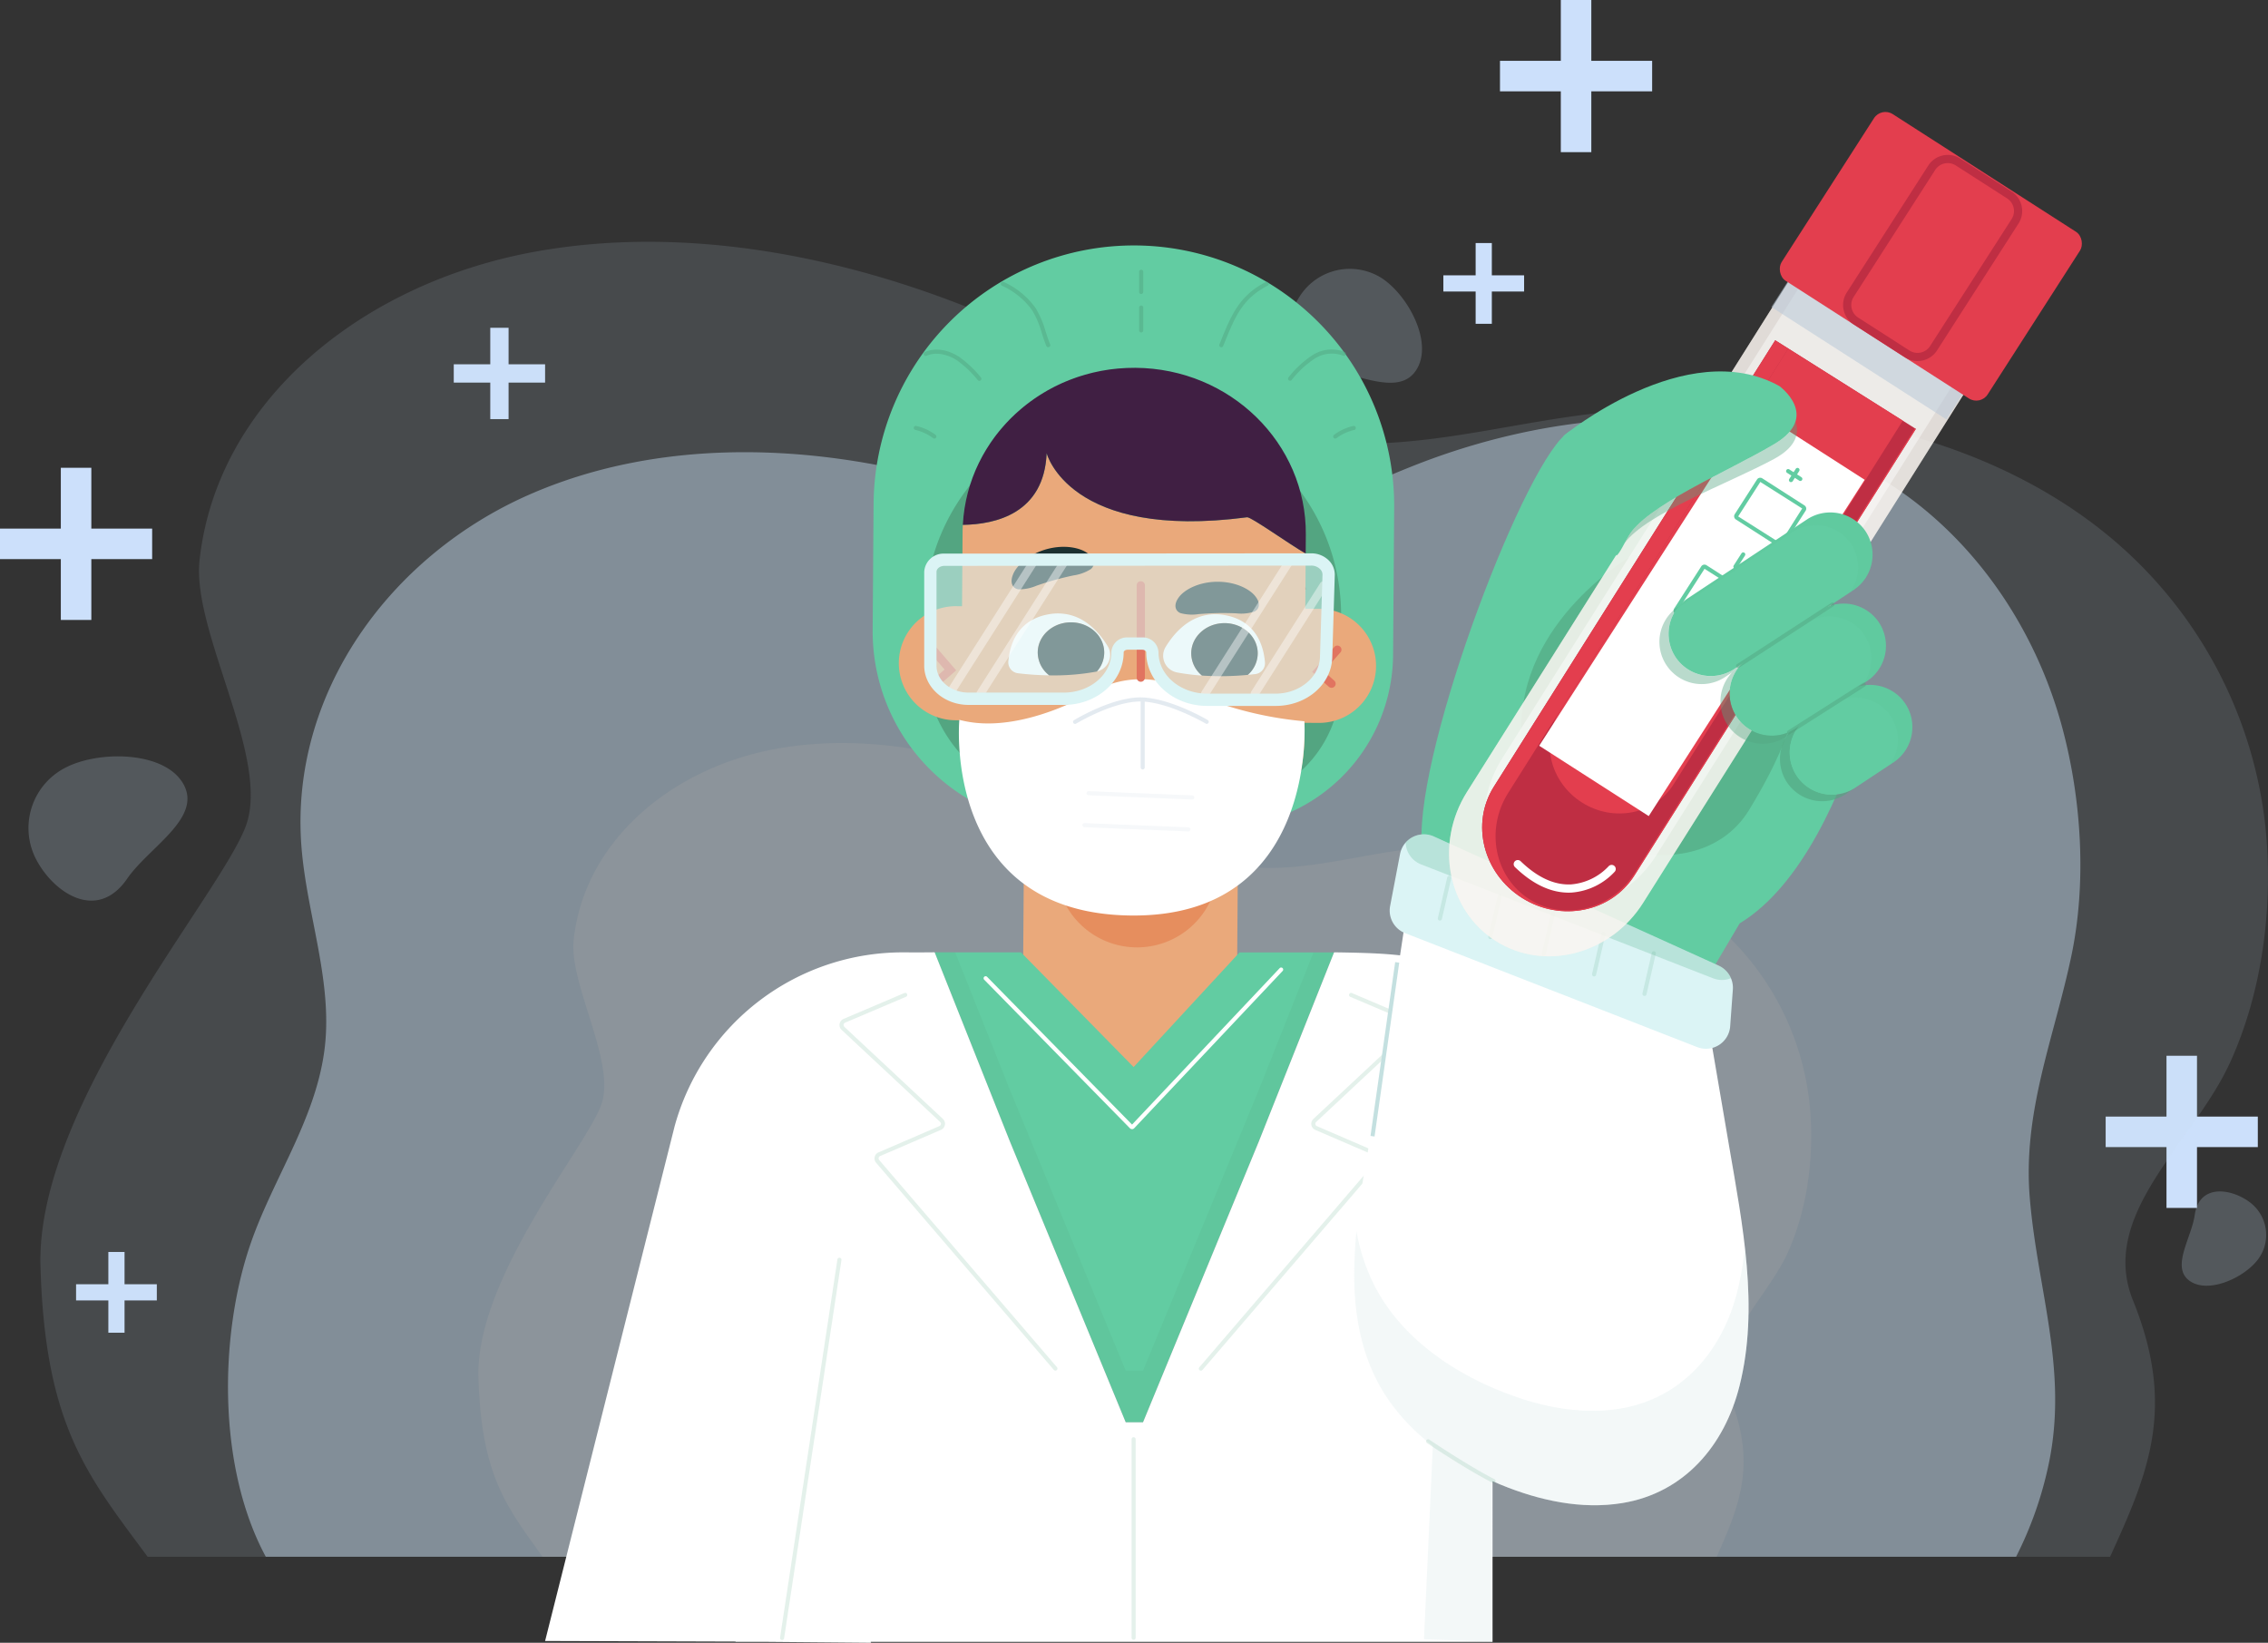<svg xmlns="http://www.w3.org/2000/svg" width="458" height="331.729" viewBox="0 0 458 331.729">
  <rect x="0" y="0" width="458" height="331.729" fill="#333333" stroke="none"/>
  <g id="Grupo_29021" data-name="Grupo 29021" transform="translate(-471 -2588.366)">
    <g id="Grupo_27335" data-name="Grupo 27335" transform="translate(-322.812 2366.698)">
      <g id="Grupo_27290" data-name="Grupo 27290" transform="translate(793.812 221.668)">
        <g id="Grupo_27277" data-name="Grupo 27277">
          <g id="Grupo_27271" data-name="Grupo 27271" transform="translate(91.632 66.19)">
            <rect id="Rectángulo_5288" data-name="Rectángulo 5288" width="3.697" height="18.443" transform="translate(7.373)" fill="#cce0fb"/>
            <rect id="Rectángulo_5289" data-name="Rectángulo 5289" width="3.697" height="18.443" transform="translate(18.443 7.373) rotate(90)" fill="#cce0fb"/>
          </g>
          <g id="Grupo_27272" data-name="Grupo 27272" transform="translate(0 94.46)">
            <rect id="Rectángulo_5290" data-name="Rectángulo 5290" width="6.16" height="30.726" transform="translate(12.283)" fill="#cce0fb"/>
            <rect id="Rectángulo_5291" data-name="Rectángulo 5291" width="6.16" height="30.726" transform="translate(30.726 12.283) rotate(90)" fill="#cce0fb"/>
          </g>
          <g id="Grupo_27273" data-name="Grupo 27273" transform="translate(302.907)">
            <rect id="Rectángulo_5292" data-name="Rectángulo 5292" width="6.16" height="30.726" transform="translate(12.283)" fill="#cce0fb"/>
            <rect id="Rectángulo_5293" data-name="Rectángulo 5293" width="6.16" height="30.726" transform="translate(30.726 12.283) rotate(90)" fill="#cce0fb"/>
          </g>
          <g id="Grupo_27274" data-name="Grupo 27274" transform="translate(425.218 213.193)">
            <rect id="Rectángulo_5294" data-name="Rectángulo 5294" width="6.16" height="30.726" transform="translate(12.283)" fill="#cce0fb"/>
            <rect id="Rectángulo_5295" data-name="Rectángulo 5295" width="6.16" height="30.726" transform="translate(30.726 12.283) rotate(90)" fill="#cce0fb"/>
          </g>
          <g id="Grupo_27275" data-name="Grupo 27275" transform="translate(15.363 252.812)">
            <rect id="Rectángulo_5296" data-name="Rectángulo 5296" width="3.269" height="16.307" transform="translate(6.519)" fill="#cce0fb"/>
            <rect id="Rectángulo_5297" data-name="Rectángulo 5297" width="3.269" height="16.307" transform="translate(16.307 6.519) rotate(90)" fill="#cce0fb"/>
          </g>
          <g id="Grupo_27276" data-name="Grupo 27276" transform="translate(291.472 49.079)">
            <rect id="Rectángulo_5298" data-name="Rectángulo 5298" width="3.269" height="16.307" transform="translate(6.519)" fill="#cce0fb"/>
            <rect id="Rectángulo_5299" data-name="Rectángulo 5299" width="3.269" height="16.307" transform="translate(16.307 6.519) rotate(90)" fill="#cce0fb"/>
          </g>
        </g>
        <g id="Grupo_27289" data-name="Grupo 27289" transform="translate(5.739 48.83)" opacity="0.54">
          <g id="Grupo_27284" data-name="Grupo 27284">
            <g id="Grupo_27283" data-name="Grupo 27283">
              <g id="Grupo_27279" data-name="Grupo 27279" transform="translate(2.416)" opacity="0.53">
                <g id="Grupo_27278" data-name="Grupo 27278" opacity="0.47">
                  <path id="Trazado_56631" data-name="Trazado 56631" d="M1245.731,355.363a88.447,88.447,0,0,0-31.145-58.391c-28.591-23.965-71.842-30.009-109.747-24.467-15.875,2.321-31.622,6.432-47.88,5.137-23.709-1.885-44.6-14.821-66.18-24.306-29.386-12.908-63.073-19.854-94.313-14.24-35.42,6.369-64.463,30.428-67.927,62.347-1.572,14.461,14.385,39.942,9.349,53.648-5.109,13.9-42.4,56.484-41.476,88.873.916,32.269,9.5,42.3,21.638,58.7h396.306c7.559-16.618,13.479-29.907,4.632-51.729-7.07-17.435,12.134-31.792,19.567-48.022C1245.166,388.473,1247.345,371.1,1245.731,355.363Z" transform="translate(-796.395 -237.133)" fill="#c5dbee"/>
                </g>
              </g>
              <g id="Grupo_27280" data-name="Grupo 27280" transform="translate(0 103.91)" opacity="0.41">
                <path id="Trazado_56632" data-name="Trazado 56632" d="M797.172,290.8a13.689,13.689,0,0,1,6.132-18.578c6.918-3.467,20.2-3.183,23.735,3.612s-7.12,12.592-11.471,18.907C809.5,303.557,800.7,297.6,797.172,290.8Z" transform="translate(-795.63 -270.043)" fill="#c5dbee"/>
              </g>
              <g id="Grupo_27281" data-name="Grupo 27281" transform="translate(434.841 191.762)" opacity="0.41">
                <path id="Trazado_56633" data-name="Trazado 56633" d="M946.988,299.972a8.231,8.231,0,0,1,1.73,11.657c-2.8,3.688-10.066,7.01-13.823,4.259s.432-8.677,1.07-13.233C936.855,296.3,943.23,297.221,946.988,299.972Z" transform="translate(-933.348 -297.866)" fill="#c5dbee"/>
              </g>
              <g id="Grupo_27282" data-name="Grupo 27282" transform="translate(254.228 5.446)" opacity="0.41">
                <path id="Trazado_56634" data-name="Trazado 56634" d="M878.753,244.26a12,12,0,0,1,16.413-3.539c5.412,3.508,10.6,13.214,6.949,18.673s-12.33.262-18.834-.17C874.213,258.621,875.1,249.723,878.753,244.26Z" transform="translate(-876.146 -238.858)" fill="#c5dbee"/>
              </g>
            </g>
          </g>
          <g id="Grupo_27285" data-name="Grupo 27285" transform="translate(40.303 35.708)">
            <path id="Trazado_56635" data-name="Trazado 56635" d="M1176.125,459.259c3.862-18.844-2.33-34.922-3.874-53.4-1.462-17.5,4.869-32.209,8.38-48.871,3.126-14.831,2.084-31.628-1.838-46.2-5.358-19.9-17.694-38.325-35.468-49.556-27.7-17.505-64.633-15.443-95.226-3.4-12.813,5.042-25.225,11.752-38.947,13.451-20.015,2.476-39.5-5.993-58.994-11.073-26.542-6.915-55.676-7.43-80.717,3.486C841.049,276.066,820.86,304,823.219,334.769c1.067,13.943,6.536,27.7,4.6,41.552-1.964,14.048-10.464,25.8-14.966,39.029-6.141,18.058-6.7,44.6,3.176,62.919h353.447A75.288,75.288,0,0,0,1176.125,459.259Z" transform="translate(-808.394 -248.442)" fill="#c5dbee"/>
          </g>
          <g id="Grupo_27288" data-name="Grupo 27288" transform="translate(90.866 101.208)">
            <g id="Grupo_27287" data-name="Grupo 27287">
              <g id="Grupo_27286" data-name="Grupo 27286" opacity="0.47">
                <path id="Trazado_56636" data-name="Trazado 56636" d="M1093.263,342.355a55.308,55.308,0,0,0-18.635-36.134c-17.107-14.834-42.986-18.572-65.666-15.143-9.5,1.437-18.919,3.982-28.648,3.18-14.187-1.168-26.684-9.173-39.6-15.042-17.584-7.988-37.738-12.289-56.43-8.812-21.193,3.944-38.572,18.831-40.643,38.584-.941,8.948,8.6,24.717,5.592,33.2-3.057,8.6-25.367,34.953-24.818,55,.549,19.971,5.687,26.182,12.949,36.33h237.122c4.521-10.284,8.064-18.509,2.772-32.01-4.231-10.792,7.262-19.677,11.708-29.721C1092.925,362.844,1094.226,352.1,1093.263,342.355Z" transform="translate(-824.408 -269.187)" fill="#edf4f9"/>
              </g>
            </g>
          </g>
        </g>
      </g>
      <g id="Grupo_27334" data-name="Grupo 27334" transform="translate(903.888 243.232)">
        <g id="Grupo_27317" data-name="Grupo 27317" transform="translate(0 28)">
          <g id="Grupo_27313" data-name="Grupo 27313" transform="translate(66.148)">
            <g id="Grupo_27312" data-name="Grupo 27312">
              <g id="Grupo_27306" data-name="Grupo 27306">
                <g id="Grupo_27292" data-name="Grupo 27292">
                  <path id="Trazado_56637" data-name="Trazado 56637" d="M919.392,349.491l-30.687-.224a39.368,39.368,0,0,1-39.08-39.655l.186-25.452a52.565,52.565,0,0,1,52.948-52.177h0a52.566,52.566,0,0,1,52.18,52.948l-.218,29.746A35.074,35.074,0,0,1,919.392,349.491Z" transform="translate(-849.624 -231.982)" fill="#62cca2"/>
                  <path id="Trazado_56638" data-name="Trazado 56638" d="M912.258,322.271l-30.687-.224a28.853,28.853,0,0,1-28.641-29.064L853,284.04A42.046,42.046,0,0,1,895.35,242.3h0a42.051,42.051,0,0,1,41.741,42.357l-.1,13.236A24.555,24.555,0,0,1,912.258,322.271Z" transform="translate(-842.493 -209.725)" fill="#53a581"/>
                  <g id="Grupo_27291" data-name="Grupo 27291" transform="translate(8.301 4.889)">
                    <path id="Trazado_56639" data-name="Trazado 56639" d="M867.081,238.443a.411.411,0,0,1-.414-.414V233.94a.414.414,0,0,1,.827,0v4.089A.413.413,0,0,1,867.081,238.443Z" transform="translate(-821.154 -233.53)" fill="#53a581" opacity="0.49"/>
                    <path id="Trazado_56640" data-name="Trazado 56640" d="M867.081,241.272a.413.413,0,0,1-.414-.414v-4.626a.414.414,0,0,1,.827,0v4.626A.415.415,0,0,1,867.081,241.272Z" transform="translate(-821.154 -228.592)" fill="#53a581" opacity="0.49"/>
                    <path id="Trazado_56641" data-name="Trazado 56641" d="M872.207,247.516a.45.45,0,0,1-.158-.028.416.416,0,0,1-.227-.54l.341-.837c2.046-5.027,3.663-9,9.024-11.758a.413.413,0,0,1,.375.736c-5.086,2.621-6.574,6.274-8.633,11.335l-.341.837A.413.413,0,0,1,872.207,247.516Z" transform="translate(-810.099 -231.855)" fill="#53a581" opacity="0.49"/>
                    <path id="Trazado_56642" data-name="Trazado 56642" d="M876.6,244.955a.426.426,0,0,1-.271-.1.417.417,0,0,1-.041-.584,20.283,20.283,0,0,1,4.8-4.449,7.186,7.186,0,0,1,6.542-.685.414.414,0,0,1-.341.755,6.371,6.371,0,0,0-5.781.641,19.653,19.653,0,0,0-4.594,4.281A.41.41,0,0,1,876.6,244.955Z" transform="translate(-800.606 -222.527)" fill="#53a581" opacity="0.49"/>
                    <path id="Trazado_56643" data-name="Trazado 56643" d="M879.489,246.08a.414.414,0,0,1-.246-.745,10.384,10.384,0,0,1,3.9-1.8.41.41,0,0,1,.493.313.415.415,0,0,1-.31.5,9.5,9.5,0,0,0-3.587,1.654A.41.41,0,0,1,879.489,246.08Z" transform="translate(-794.382 -211.973)" fill="#53a581" opacity="0.49"/>
                    <path id="Trazado_56644" data-name="Trazado 56644" d="M867.4,247.516a.406.406,0,0,1-.382-.256c-.363-.878-.654-1.778-.935-2.649a18.349,18.349,0,0,0-1.9-4.509,15.219,15.219,0,0,0-6.141-5.014.414.414,0,0,1,.379-.736,15.945,15.945,0,0,1,6.457,5.3,19.392,19.392,0,0,1,2,4.7c.275.856.559,1.74.909,2.586a.414.414,0,0,1-.382.571Z" transform="translate(-840.244 -231.855)" fill="#53a581" opacity="0.49"/>
                    <path id="Trazado_56645" data-name="Trazado 56645" d="M864.137,244.954a.41.41,0,0,1-.313-.142,21.77,21.77,0,0,0-4.142-3.959c-1.635-1.083-4.127-1.907-6.211-.963a.414.414,0,1,1-.341-.755c2.03-.919,4.651-.534,7.01,1.029a22.422,22.422,0,0,1,4.307,4.1.416.416,0,0,1-.31.688Z" transform="translate(-850.888 -222.498)" fill="#53a581" opacity="0.49"/>
                    <path id="Trazado_56646" data-name="Trazado 56646" d="M856.409,246.08a.418.418,0,0,1-.25-.085,9.481,9.481,0,0,0-3.584-1.654.414.414,0,0,1,.183-.808,10.385,10.385,0,0,1,3.9,1.8.416.416,0,0,1,.082.578A.41.41,0,0,1,856.409,246.08Z" transform="translate(-852.253 -211.973)" fill="#53a581" opacity="0.49"/>
                  </g>
                </g>
                <path id="Trazado_56647" data-name="Trazado 56647" d="M936.189,276.7l-2.854-.022.079-11.143c-3.246-1.838-11.023-7.433-11.837-7.325-35.951,4.727-40.472-12.942-40.472-12.942-.515,12.181-10.312,14.385-16.927,14.477.029-.527.07-1.055.123-1.576-.1,1-.164,2.018-.174,3.047l-.025,3.59h0l-.082,11.364-1.1-.006a11.519,11.519,0,1,0-.171,23.037l1.1.006-.022,3.192a32.954,32.954,0,0,0,12.674,26.09l-.164,22.415a21.609,21.609,0,0,0,43.216.316l.161-22.134a32.967,32.967,0,0,0,13.429-26.179l.022-3.192,2.858.019a11.517,11.517,0,0,0,.167-23.034Z" transform="translate(-845.967 -203.321)" fill="#eaa97b"/>
                <g id="Grupo_27304" data-name="Grupo 27304" transform="translate(10.411 24.708)">
                  <path id="Trazado_56648" data-name="Trazado 56648" d="M861.62,279.912a16.379,16.379,0,1,0,19.074-13.141A16.376,16.376,0,0,0,861.62,279.912Z" transform="translate(-834.747 -182.223)" fill="#e17848" opacity="0.55"/>
                  <g id="Grupo_27295" data-name="Grupo 27295" transform="translate(7.005)">
                    <path id="Trazado_56649" data-name="Trazado 56649" d="M861.011,241.424c.259-.139.518-.278.78-.411C861.529,241.146,861.27,241.285,861.011,241.424Z" transform="translate(-842.473 -237.205)" fill="#eaa97b"/>
                    <path id="Trazado_56650" data-name="Trazado 56650" d="M861.958,240.912c.262-.111.524-.221.789-.325C862.482,240.691,862.22,240.8,861.958,240.912Z" transform="translate(-840.43 -238.124)" fill="#eaa97b"/>
                    <path id="Trazado_56651" data-name="Trazado 56651" d="M861.478,241.158c.259-.123.521-.249.783-.369C862,240.909,861.737,241.035,861.478,241.158Z" transform="translate(-841.465 -237.688)" fill="#eaa97b"/>
                    <path id="Trazado_56652" data-name="Trazado 56652" d="M860.119,242.02c.252-.167.505-.338.764-.5C860.624,241.682,860.371,241.853,860.119,242.02Z" transform="translate(-844.397 -236.109)" fill="#eaa97b"/>
                    <path id="Trazado_56653" data-name="Trazado 56653" d="M860.558,241.712c.256-.155.511-.306.77-.455C861.069,241.405,860.814,241.557,860.558,241.712Z" transform="translate(-843.45 -236.678)" fill="#eaa97b"/>
                    <path id="Trazado_56654" data-name="Trazado 56654" d="M858.52,243.447c.237-.234.473-.461.717-.688C858.994,242.986,858.757,243.214,858.52,243.447Z" transform="translate(-847.847 -233.438)" fill="#eaa97b"/>
                    <path id="Trazado_56655" data-name="Trazado 56655" d="M859.7,242.347c.249-.183.5-.366.755-.543C860.194,241.981,859.944,242.164,859.7,242.347Z" transform="translate(-845.312 -235.498)" fill="#eaa97b"/>
                    <path id="Trazado_56656" data-name="Trazado 56656" d="M858.895,243.062c.24-.218.483-.429.733-.638C859.378,242.632,859.135,242.844,858.895,243.062Z" transform="translate(-847.038 -234.16)" fill="#eaa97b"/>
                    <path id="Trazado_56657" data-name="Trazado 56657" d="M859.286,242.7c.246-.2.5-.4.748-.591C859.782,242.3,859.532,242.5,859.286,242.7Z" transform="translate(-846.194 -234.849)" fill="#eaa97b"/>
                    <path id="Trazado_56658" data-name="Trazado 56658" d="M865.1,239.929c.234-.025.464-.057.7-.076C865.564,239.872,865.334,239.9,865.1,239.929Z" transform="translate(-833.651 -239.707)" fill="#eaa97b"/>
                    <path id="Trazado_56659" data-name="Trazado 56659" d="M865.684,239.855c.2-.013.395-.032.594-.038C866.079,239.823,865.883,239.842,865.684,239.855Z" transform="translate(-832.391 -239.785)" fill="#eaa97b"/>
                    <path id="Trazado_56660" data-name="Trazado 56660" d="M858.163,243.847c.23-.246.464-.493.7-.736C858.627,243.354,858.394,243.6,858.163,243.847Z" transform="translate(-848.617 -232.678)" fill="#eaa97b"/>
                    <g id="Grupo_27294" data-name="Grupo 27294" transform="translate(0 62.891)">
                      <path id="Trazado_56661" data-name="Trazado 56661" d="M882.329,262.2c-6.978,3.972-18.07,8.178-27.1,5.715,0,0-3.637,39.13,34.682,39.519,37.788.385,34.994-39.228,34.994-39.228a73.071,73.071,0,0,1-24.328-6.492A19.781,19.781,0,0,0,882.329,262.2Z" transform="translate(-855.14 -259.725)" fill="#fff"/>
                      <g id="Grupo_27293" data-name="Grupo 27293" transform="translate(23.051 3.661)" opacity="0.39">
                        <path id="Trazado_56662" data-name="Trazado 56662" d="M862.853,266.244a.416.416,0,0,1-.354-.2.412.412,0,0,1,.139-.565c.332-.2,8.194-4.907,14-4.575s12.734,4.4,13.025,4.572a.413.413,0,0,1-.42.71c-.07-.041-7.054-4.139-12.652-4.455s-13.444,4.408-13.523,4.455A.41.41,0,0,1,862.853,266.244Z" transform="translate(-862.44 -260.885)" fill="#b8c9d9"/>
                        <path id="Trazado_56663" data-name="Trazado 56663" d="M867.178,275.126a.415.415,0,0,1-.414-.414V261.442a.414.414,0,0,1,.827,0v13.271A.413.413,0,0,1,867.178,275.126Z" transform="translate(-853.112 -260.576)" fill="#b8c9d9"/>
                      </g>
                      <path id="Trazado_56664" data-name="Trazado 56664" d="M884.668,268.566h-.016L863.7,267.71a.413.413,0,0,1-.395-.429.417.417,0,0,1,.429-.4l20.953.856a.414.414,0,0,1-.016.827Z" transform="translate(-837.532 -244.282)" fill="#b8c9d9" opacity="0.13"/>
                      <path id="Trazado_56665" data-name="Trazado 56665" d="M884.411,270.609H884.4l-20.953-.856a.414.414,0,1,1,.032-.827l20.956.856a.414.414,0,0,1-.019.827Z" transform="translate(-838.087 -239.877)" fill="#b8c9d9" opacity="0.13"/>
                    </g>
                    <path id="Trazado_56666" data-name="Trazado 56666" d="M864.544,240.034c.246-.041.492-.085.742-.12C865.036,239.949,864.79,239.993,864.544,240.034Z" transform="translate(-834.85 -239.576)" fill="#eaa97b"/>
                    <path id="Trazado_56667" data-name="Trazado 56667" d="M864,240.162c.256-.054.508-.111.767-.161C864.51,240.051,864.258,240.108,864,240.162Z" transform="translate(-836.02 -239.388)" fill="#eaa97b"/>
                    <path id="Trazado_56668" data-name="Trazado 56668" d="M862.452,240.69c.259-.095.521-.193.786-.284C862.973,240.5,862.711,240.6,862.452,240.69Z" transform="translate(-839.364 -238.514)" fill="#eaa97b"/>
                    <path id="Trazado_56669" data-name="Trazado 56669" d="M862.957,240.488c.262-.079.521-.164.783-.24C863.478,240.324,863.219,240.409,862.957,240.488Z" transform="translate(-838.274 -238.855)" fill="#eaa97b"/>
                    <path id="Trazado_56670" data-name="Trazado 56670" d="M863.474,240.312c.259-.066.515-.139.777-.2C863.989,240.173,863.733,240.246,863.474,240.312Z" transform="translate(-837.159 -239.146)" fill="#eaa97b"/>
                    <path id="Trazado_56671" data-name="Trazado 56671" d="M855.5,249.754c.076-.47.161-.935.256-1.4C855.661,248.819,855.576,249.283,855.5,249.754Z" transform="translate(-854.362 -221.358)" fill="#eaa97b"/>
                    <path id="Trazado_56672" data-name="Trazado 56672" d="M855.432,250.334c.054-.5.12-.991.193-1.481C855.552,249.342,855.486,249.835,855.432,250.334Z" transform="translate(-854.509 -220.29)" fill="#eaa97b"/>
                    <path id="Trazado_56673" data-name="Trazado 56673" d="M855.714,248.643c.111-.423.234-.846.363-1.263C855.948,247.8,855.825,248.22,855.714,248.643Z" transform="translate(-853.901 -223.468)" fill="#eaa97b"/>
                    <path id="Trazado_56674" data-name="Trazado 56674" d="M855.595,249.191c.092-.445.2-.887.31-1.326Q855.734,248.523,855.595,249.191Z" transform="translate(-854.157 -222.422)" fill="#eaa97b"/>
                    <path id="Trazado_56675" data-name="Trazado 56675" d="M872.318,257.044s4.521,17.669,40.472,12.942c.814-.107,8.591,5.488,11.837,7.325h0l.029-3.811c.135-18.468-15.273-33.554-34.413-33.693h0c-.59,0-1.175.006-1.759.032-.2.006-.395.025-.594.038-.382.022-.767.041-1.146.076-.233.019-.464.051-.7.076-.338.038-.679.073-1.013.117-.25.035-.5.079-.742.12-.316.051-.632.1-.944.155-.259.05-.511.107-.767.161-.3.063-.6.12-.891.193-.262.06-.518.133-.777.2-.284.076-.568.145-.849.227-.262.076-.521.161-.783.24s-.543.167-.808.259-.527.189-.786.284-.518.186-.771.287-.527.215-.789.325c-.243.1-.49.205-.732.313-.262.12-.524.246-.783.369-.234.114-.464.221-.695.338-.262.133-.521.272-.78.411-.221.12-.442.237-.66.36-.259.148-.515.3-.77.455-.208.126-.417.249-.622.379-.259.161-.512.332-.764.5-.2.129-.392.259-.584.395-.256.177-.505.36-.755.543-.183.136-.366.268-.543.407-.253.193-.5.392-.748.591-.167.139-.338.275-.5.417-.25.208-.493.42-.733.638-.158.139-.312.278-.467.42-.243.227-.48.455-.717.688-.146.139-.287.281-.426.423-.237.243-.47.49-.7.736-.13.142-.259.284-.389.429-.23.256-.458.518-.679.783-.12.139-.237.281-.351.423-.224.275-.445.553-.66.834-.1.139-.208.281-.312.42-.215.29-.426.587-.632.884-.094.139-.186.275-.278.414-.208.306-.41.619-.6.935-.085.133-.164.268-.246.4-.2.325-.385.654-.571.985l-.208.388c-.186.344-.366.688-.537,1.039-.063.126-.12.253-.18.376-.17.36-.338.723-.5,1.092-.05.117-.1.237-.148.354-.158.379-.313.761-.455,1.146-.041.11-.079.221-.12.331-.142.4-.284.8-.411,1.2-.031.1-.06.2-.092.3-.129.417-.252.84-.363,1.263-.025.088-.044.18-.066.268-.111.439-.218.881-.31,1.326-.019.076-.031.155-.044.23-.094.461-.18.925-.256,1.4l-.022.167c-.073.489-.139.982-.193,1.481l-.006.095c-.053.521-.094,1.048-.123,1.576C862.006,271.429,871.8,269.225,872.318,257.044Z" transform="translate(-854.598 -239.807)" fill="#401f43"/>
                  </g>
                  <path id="Trazado_56676" data-name="Trazado 56676" d="M881.649,266.1a.838.838,0,0,1-.552-.208l-3.363-3.006,4.468-5.033a.827.827,0,0,1,1.238,1.1l-3.372,3.8,2.131,1.907a.826.826,0,0,1-.55,1.443Z" transform="translate(-799.388 -201.482)" fill="#e17460"/>
                  <path id="Trazado_56677" data-name="Trazado 56677" d="M855.009,265.994a.827.827,0,0,1-.543-1.452l2.163-1.872-3.318-3.852a.827.827,0,0,1,1.253-1.08l4.4,5.1-3.407,2.955A.829.829,0,0,1,855.009,265.994Z" transform="translate(-852.512 -201.742)" fill="#e17460"/>
                  <g id="Grupo_27299" data-name="Grupo 27299" transform="translate(17.643 36.15)">
                    <g id="Grupo_27298" data-name="Grupo 27298">
                      <g id="Grupo_27297" data-name="Grupo 27297">
                        <g id="Grupo_27296" data-name="Grupo 27296">
                          <path id="Trazado_56678" data-name="Trazado 56678" d="M874.5,255.762a8.9,8.9,0,0,1-3.527,1.272c-1.307.281-2.611.594-3.735.909s-2.409.72-3.672,1.156a8.892,8.892,0,0,1-3.672.736c-1.086-.145-1.816-1.222-1.089-3,.669-1.721,3.041-4.051,6.763-5.1,3.726-1.026,6.931-.253,8.367.878C875.446,253.769,875.358,255.073,874.5,255.762Z" transform="translate(-858.509 -251.256)" fill="#1b3031"/>
                        </g>
                      </g>
                    </g>
                  </g>
                  <g id="Grupo_27300" data-name="Grupo 27300" transform="translate(16.981 49.601)">
                    <path id="Trazado_56679" data-name="Trazado 56679" d="M878.361,262.109c-1.68-2.734-4.5-5.936-8.677-6.5a10.086,10.086,0,0,0-2.889.019c-6.258.947-7.963,5.6-8.393,8.746-.044.3-.076.594-.1.862a2.221,2.221,0,0,0,1.951,2.359,58.632,58.632,0,0,0,6.305.423,5.877,5.877,0,0,1-2.318-4.626c.012-3.372,3.028-6.094,6.735-6.081s6.707,2.757,6.694,6.129a5.748,5.748,0,0,1-1.481,3.8A3.424,3.424,0,0,0,878.361,262.109Z" transform="translate(-858.299 -255.516)" fill="#fff"/>
                    <path id="Trazado_56680" data-name="Trazado 56680" d="M866.917,256.085c-3.707-.013-6.722,2.709-6.735,6.081a5.877,5.877,0,0,0,2.318,4.626,47.841,47.841,0,0,0,9.545-.761l.085-.022a5.748,5.748,0,0,0,1.481-3.8C873.623,258.842,870.627,256.1,866.917,256.085Z" transform="translate(-854.237 -254.288)" fill="#1b3031"/>
                  </g>
                  <g id="Grupo_27301" data-name="Grupo 27301" transform="translate(48.253 49.762)">
                    <path id="Trazado_56681" data-name="Trazado 56681" d="M888.666,264.427c-.429-3.142-2.135-7.8-8.393-8.746a10.085,10.085,0,0,0-2.889-.019c-4.177.562-7,3.764-8.677,6.5a3.429,3.429,0,0,0,2.255,5.15,42.585,42.585,0,0,0,5.077.641,5.841,5.841,0,0,1-2.166-4.458c-.013-3.372,2.984-6.116,6.694-6.129s6.722,2.709,6.735,6.081a5.826,5.826,0,0,1-2.005,4.367c.562-.054,1.073-.111,1.516-.164a2.221,2.221,0,0,0,1.951-2.359C888.742,265.021,888.71,264.727,888.666,264.427Z" transform="translate(-868.203 -255.567)" fill="#fff"/>
                    <path id="Trazado_56682" data-name="Trazado 56682" d="M883.428,262.217c-.013-3.372-3.028-6.094-6.735-6.081s-6.707,2.757-6.694,6.129a5.841,5.841,0,0,0,2.166,4.458,57.473,57.473,0,0,0,9.258-.139A5.826,5.826,0,0,0,883.428,262.217Z" transform="translate(-864.329 -254.339)" fill="#1b3031"/>
                  </g>
                  <path id="Trazado_56683" data-name="Trazado 56683" d="M867.338,273.758a.826.826,0,0,1-.827-.827V254.283a.827.827,0,1,1,1.654,0v18.648A.826.826,0,0,1,867.338,273.758Z" transform="translate(-823.601 -210.359)" fill="#e17460"/>
                  <g id="Grupo_27302" data-name="Grupo 27302" transform="translate(50.739 43.199)">
                    <path id="Trazado_56684" data-name="Trazado 56684" d="M870,259.821a8.748,8.748,0,0,0,3.688.2c1.31-.1,2.627-.177,3.776-.2s2.472-.006,3.786.047a8.717,8.717,0,0,0,3.669-.347c.979-.445,1.358-1.667.161-3.138-1.124-1.434-4.026-2.955-7.831-2.889-3.8.085-6.6,1.724-7.622,3.2C868.527,258.211,868.988,259.417,870,259.821Z" transform="translate(-868.991 -253.488)" fill="#1b3031"/>
                  </g>
                  <g id="Grupo_27303" data-name="Grupo 27303" transform="translate(0 37.464)">
                    <path id="Trazado_56685" data-name="Trazado 56685" d="M853.314,254.569v18.945c0,3.688,3.457,6.678,7.72,6.678H880.26c5.99,0,10.846-4.2,10.846-9.381h0a1.918,1.918,0,0,1,2.04-1.765H896.1a1.919,1.919,0,0,1,2.043,1.765h0c0,5.295,4.96,9.586,11.086,9.586h13.8c5.535,0,10.06-3.811,10.205-8.595l.505-16.608a3.3,3.3,0,0,0-3.527-3.129l-74.074.057A2.659,2.659,0,0,0,853.314,254.569Z" transform="translate(-852.073 -250.824)" fill="#dbf4f5" opacity="0.53"/>
                    <path id="Trazado_56686" data-name="Trazado 56686" d="M857.09,280.4a.827.827,0,0,1-.7-1.273l17.11-26.886a.827.827,0,1,1,1.4.887l-17.11,26.889A.83.83,0,0,1,857.09,280.4Z" transform="translate(-845.713 -251.263)" fill="#fff" opacity="0.42"/>
                    <path id="Trazado_56687" data-name="Trazado 56687" d="M855.121,280.4a.81.81,0,0,1-.442-.13.826.826,0,0,1-.256-1.143l17.11-26.886a.827.827,0,1,1,1.4.887l-17.11,26.889A.83.83,0,0,1,855.121,280.4Z" transform="translate(-849.962 -251.263)" fill="#fff" opacity="0.42"/>
                    <path id="Trazado_56688" data-name="Trazado 56688" d="M874.633,276.96a.827.827,0,0,1-.7-1.273l13.9-21.846a.827.827,0,1,1,1.4.887l-13.9,21.85A.831.831,0,0,1,874.633,276.96Z" transform="translate(-807.865 -247.82)" fill="#fff" opacity="0.42"/>
                    <path id="Trazado_56689" data-name="Trazado 56689" d="M871.456,280.3a.815.815,0,0,1-.442-.13.828.828,0,0,1-.253-1.143l17.015-26.74a.827.827,0,1,1,1.4.887l-17.016,26.744A.831.831,0,0,1,871.456,280.3Z" transform="translate(-814.713 -251.164)" fill="#fff" opacity="0.42"/>
                    <path id="Trazado_56690" data-name="Trazado 56690" d="M923.882,282.486h-13.8c-6.8,0-12.327-4.856-12.327-10.827,0-.246-.344-.524-.8-.524h-2.955c-.458,0-.8.278-.8.524,0,5.857-5.421,10.622-12.087,10.622H861.882c-4.941,0-8.961-3.552-8.961-7.919V255.417a3.9,3.9,0,0,1,4.07-3.688l74.074-.057h0a5.015,5.015,0,0,1,3.593,1.465,4.054,4.054,0,0,1,1.171,2.943l-.505,16.608C935.16,278.182,930.133,282.486,923.882,282.486Zm-29.888-13.833h2.955a3.159,3.159,0,0,1,3.284,3.006c0,4.6,4.414,8.345,9.845,8.345h13.8c4.818,0,8.841-3.315,8.964-7.392L933.351,256a1.551,1.551,0,0,0-.474-1.137,2.508,2.508,0,0,0-1.809-.714h0l-74.074.054c-.859,0-1.588.556-1.588,1.209v18.945c0,3,2.908,5.437,6.479,5.437h19.226c5.295,0,9.6-3.653,9.6-8.14A3.155,3.155,0,0,1,893.993,268.653Z" transform="translate(-852.921 -251.672)" fill="#dbf4f5"/>
                  </g>
                </g>
                <g id="Grupo_27305" data-name="Grupo 27305" transform="translate(87.396 68.883)">
                  <path id="Trazado_56691" data-name="Trazado 56691" d="M877.333,254.36l-.031.055,0-.618Z" transform="translate(-877.303 -253.797)" fill="#984747"/>
                </g>
              </g>
              <g id="Grupo_27311" data-name="Grupo 27311" transform="translate(12.516 142.74)">
                <g id="Grupo_27310" data-name="Grupo 27310">
                  <g id="Grupo_27308" data-name="Grupo 27308">
                    <g id="Grupo_27307" data-name="Grupo 27307">
                      <path id="Trazado_56692" data-name="Trazado 56692" d="M892.171,372.091h3.5l23.375-56.682,15.2-38.206-19.083,0-21.394,23.157-22.744-23.165-17.441,0,15.208,38.22Z" transform="translate(-853.588 -277.189)" fill="#62cca2"/>
                      <path id="Trazado_56693" data-name="Trazado 56693" d="M919.046,305l-23.375,56.682h-3.5L868.8,305,857.729,277.19h-4.142l15.208,38.22,23.375,56.682h3.5l23.375-56.682,15.2-38.206h-4.141Z" transform="translate(-853.588 -277.189)" fill="#53a581" opacity="0.16"/>
                    </g>
                  </g>
                  <g id="Grupo_27309" data-name="Grupo 27309" transform="translate(9.89 3.07)">
                    <path id="Trazado_56694" data-name="Trazado 56694" d="M886.7,310.8a.617.617,0,0,1-.433-.18l-29.431-30a.416.416,0,0,1,.006-.584.411.411,0,0,1,.584.006l29.27,29.832,29.81-31.584a.412.412,0,1,1,.6.565l-29.97,31.755a.591.591,0,0,1-.433.189Z" transform="translate(-856.72 -278.161)" fill="#fff"/>
                  </g>
                </g>
              </g>
            </g>
          </g>
          <g id="Grupo_27316" data-name="Grupo 27316" transform="translate(0 142.741)">
            <path id="Trazado_56695" data-name="Trazado 56695" d="M854.639,303.925,842.849,317.7h9.428a21.692,21.692,0,0,1,.473-4.957Z" transform="translate(-798.092 -219.507)" fill="none"/>
            <g id="Grupo_27314" data-name="Grupo 27314">
              <path id="Trazado_56696" data-name="Trazado 56696" d="M853.451,277.189v0c.142,0,.281,0,.423,0Z" transform="translate(-775.219 -277.189)" fill="#62cca2"/>
              <path id="Trazado_56697" data-name="Trazado 56697" d="M1025.258,291.357c-11.717-13.347-19.491-13.905-37.252-14.168L988,277.2l-15.2,38.205L949.422,372.09h-3.5l-23.375-56.683-15.206-38.218h-.01c-.142,0-.281,0-.423,0-1.917.022-3.817.019-5.7.009a47.761,47.761,0,0,0-46.367,35.083L828.674,416.253l38.483.12v.057h6.362l21,.183-.095-.183H1020V375.386h15.045l31.944-18.9Z" transform="translate(-828.674 -277.189)" fill="#fff"/>
            </g>
            <path id="Trazado_56698" data-name="Trazado 56698" d="M887.441,304.342l-2.554,56.088,13.834.538-.294-58.071Z" transform="translate(-707.397 -221.727)" fill="#c4e0e0" opacity="0.2"/>
            <path id="Trazado_56699" data-name="Trazado 56699" d="M844.115,373.916l-.063-.006a.413.413,0,0,1-.347-.47l11.582-76.366a.418.418,0,0,1,.47-.347.413.413,0,0,1,.344.471l-11.578,76.366A.417.417,0,0,1,844.115,373.916Z" transform="translate(-796.257 -235.048)" fill="#53a581" opacity="0.16"/>
            <path id="Trazado_56700" data-name="Trazado 56700" d="M846.6,303.537" transform="translate(-790.004 -220.344)" fill="none" stroke="#53a581" stroke-linecap="round" stroke-miterlimit="10" stroke-width="1"/>
            <g id="Grupo_27315" data-name="Grupo 27315" transform="translate(59.444 8.188)">
              <path id="Trazado_56701" data-name="Trazado 56701" d="M891.116,356.069a.419.419,0,0,1-.316-.145l-35.9-41.836a1.336,1.336,0,0,1-.287-1.171,1.317,1.317,0,0,1,.773-.925l12.3-5.308a.493.493,0,0,0,.3-.379.5.5,0,0,0-.155-.461l-19.9-18.594a1.337,1.337,0,0,1,.388-2.207l12.282-5.226a.414.414,0,1,1,.325.761L848.639,285.8a.509.509,0,0,0-.3.382.5.5,0,0,0,.155.461l19.9,18.594a1.337,1.337,0,0,1-.382,2.2l-12.3,5.3a.492.492,0,0,0-.294.354.506.506,0,0,0,.108.445l35.9,41.839a.414.414,0,0,1-.313.682Z" transform="translate(-847.5 -279.782)" fill="#53a581" opacity="0.16"/>
              <path id="Trazado_56702" data-name="Trazado 56702" d="M870.9,356.069a.418.418,0,0,1-.269-.1.411.411,0,0,1-.044-.581l35.9-41.839a.507.507,0,0,0,.111-.445.5.5,0,0,0-.3-.354l-12.3-5.3a1.337,1.337,0,0,1-.382-2.2l19.9-18.594a.5.5,0,0,0,.155-.461.5.5,0,0,0-.3-.382l-12.286-5.226a.414.414,0,1,1,.325-.761l12.282,5.226a1.337,1.337,0,0,1,.388,2.207l-19.9,18.594a.509.509,0,0,0,.145.84l12.3,5.308a1.335,1.335,0,0,1,.486,2.1l-35.9,41.836A.419.419,0,0,1,870.9,356.069Z" transform="translate(-797.916 -279.782)" fill="#53a581" opacity="0.16"/>
            </g>
            <path id="Trazado_56703" data-name="Trazado 56703" d="M866.6,349.116a.413.413,0,0,1-.414-.414v-40.09a.412.412,0,1,1,.824,0V348.7A.412.412,0,0,1,866.6,349.116Z" transform="translate(-747.748 -210.288)" fill="#53a581" opacity="0.16"/>
          </g>
        </g>
        <path id="Trazado_56704" data-name="Trazado 56704" d="M898.47,283.907a3.088,3.088,0,1,1-3.088-3.088A3.087,3.087,0,0,1,898.47,283.907Z" transform="translate(-691.416 -98.616)" fill="#dbf4f5" opacity="0.53"/>
        <g id="Grupo_27333" data-name="Grupo 27333" transform="translate(163.395)">
          <g id="Grupo_27318" data-name="Grupo 27318" transform="translate(0 147.692)">
            <path id="Trazado_56705" data-name="Trazado 56705" d="M893.265,269.889q-3.287,21.668-6.567,43.333c-2.207,14.609-6.106,29.374-6.271,44.2-.082,7.6,1.13,15.348,4.638,22.09,5.128,9.851,14.739,16.741,25.016,20.953,7.723,3.167,16.207,5.027,24.445,3.688,12.551-2.037,20.669-11.642,23.69-23.6,4.02-15.882.61-32.7-2.087-48.486q-2.737-16.018-5.472-32.033l-.012-.076Z" transform="translate(-880.423 -269.889)" fill="#fff"/>
            <path id="Trazado_56706" data-name="Trazado 56706" d="M957.769,307.263c-3.025,11.951-11.139,21.556-23.69,23.6-8.238,1.336-16.722-.524-24.445-3.688-10.278-4.212-19.889-11.1-25.017-20.956a39.91,39.91,0,0,1-3.751-11.193c-.25,2.725-.407,5.453-.439,8.181-.082,7.6,1.13,15.348,4.638,22.09,5.128,9.851,14.742,16.741,25.016,20.953,7.723,3.167,16.207,5.027,24.445,3.688,12.551-2.037,20.669-11.642,23.69-23.6,2.327-9.195,2.157-18.7,1.086-28.136A59.318,59.318,0,0,1,957.769,307.263Z" transform="translate(-880.423 -215.668)" fill="#c4e0e0" opacity="0.2"/>
            <path id="Trazado_56707" data-name="Trazado 56707" d="M898.655,317.177a.393.393,0,0,1-.186-.044c-5.38-2.725-13.192-7.995-13.271-8.048a.414.414,0,0,1,.464-.685c.076.054,7.846,5.3,13.179,8a.412.412,0,0,1-.186.78Z" transform="translate(-870.515 -186.96)" fill="#53a581" opacity="0.16"/>
          </g>
          <g id="Grupo_27331" data-name="Grupo 27331" transform="translate(7.162)">
            <g id="Grupo_27321" data-name="Grupo 27321" transform="translate(0 64.512)">
              <g id="Grupo_27319" data-name="Grupo 27319" transform="translate(6.419)">
                <path id="Trazado_56708" data-name="Trazado 56708" d="M941.366,356.8l7.616-12.87c12.633-7.654,20.681-26.624,25.077-40.776h0l-9.965-3.053s-30.852-65.546-49.449-55.511c-8.434,4.553-30.962,63.405-29.882,83.237Z" transform="translate(-884.724 -243.545)" fill="#62cca2"/>
              </g>
              <path id="Trazado_56709" data-name="Trazado 56709" d="M913.63,251.783s-23.154,13.11-22.5,35.9,34.912,33.744,45.976,15.563S959.533,258.338,913.63,251.783Z" transform="translate(-864.521 -225.772)" fill="#53a581" opacity="0.61"/>
              <g id="Grupo_27320" data-name="Grupo 27320" transform="translate(0 82.4)">
                <path id="Trazado_56710" data-name="Trazado 56710" d="M884.784,273.621l-2.005,10.5a4.893,4.893,0,0,0,3.028,5.478l58.985,23.012a4.894,4.894,0,0,0,6.659-4.206l.54-7.43a4.9,4.9,0,0,0-2.857-4.812l-57.523-26.084A4.894,4.894,0,0,0,884.784,273.621Z" transform="translate(-882.691 -269.642)" fill="#dbf4f5"/>
                <path id="Trazado_56711" data-name="Trazado 56711" d="M946.927,296.164,889.4,270.08a4.889,4.889,0,0,0-5.69,1.228,4.885,4.885,0,0,0,3.1,4.4L945.8,298.718a4.841,4.841,0,0,0,3.6-.025A4.9,4.9,0,0,0,946.927,296.164Z" transform="translate(-880.484 -269.641)" fill="#57b28b" opacity="0.26"/>
                <path id="Trazado_56712" data-name="Trazado 56712" d="M886.185,281.316a.479.479,0,0,1-.095-.009.415.415,0,0,1-.31-.5l1.882-8.184a.413.413,0,1,1,.805.183L886.59,281A.415.415,0,0,1,886.185,281.316Z" transform="translate(-876.047 -263.899)" fill="#53a581" opacity="0.16"/>
                <path id="Trazado_56713" data-name="Trazado 56713" d="M889.409,282.5a.475.475,0,0,1-.092-.009.418.418,0,0,1-.31-.5l1.879-8.181a.413.413,0,1,1,.805.183l-1.879,8.184A.414.414,0,0,1,889.409,282.5Z" transform="translate(-869.085 -261.338)" fill="#53a581" opacity="0.16"/>
                <path id="Trazado_56714" data-name="Trazado 56714" d="M892.829,283.577a.482.482,0,0,1-.095-.009.414.414,0,0,1-.309-.5l1.879-8.184a.415.415,0,0,1,.808.186l-1.882,8.184A.405.405,0,0,1,892.829,283.577Z" transform="translate(-861.712 -259.015)" fill="#53a581" opacity="0.16"/>
                <path id="Trazado_56715" data-name="Trazado 56715" d="M896.048,284.887a.478.478,0,0,1-.095-.01.413.413,0,0,1-.309-.5l1.878-8.184a.415.415,0,0,1,.808.186l-1.882,8.184A.415.415,0,0,1,896.048,284.887Z" transform="translate(-854.768 -256.191)" fill="#53a581" opacity="0.16"/>
                <path id="Trazado_56716" data-name="Trazado 56716" d="M899.27,286.136a.451.451,0,0,1-.092-.009.415.415,0,0,1-.313-.5l1.882-8.184a.413.413,0,1,1,.805.183l-1.879,8.184A.414.414,0,0,1,899.27,286.136Z" transform="translate(-847.816 -253.5)" fill="#53a581" opacity="0.16"/>
              </g>
            </g>
            <g id="Grupo_27329" data-name="Grupo 27329" transform="translate(11.986)">
              <g id="Grupo_27323" data-name="Grupo 27323" transform="translate(0 11.756)">
                <g id="Grupo_27322" data-name="Grupo 27322">
                  <path id="Trazado_56717" data-name="Trazado 56717" d="M895.965,383.561h0c9.82,6.189,23.131,2.719,29.727-7.748l79.767-126.561-35.566-22.415L890.13,353.4C883.531,363.865,886.146,377.369,895.965,383.561Z" transform="translate(-886.487 -226.837)" fill="#f7ece4" opacity="0.76"/>
                  <path id="Trazado_56718" data-name="Trazado 56718" d="M895.965,383.561h0c9.82,6.189,23.131,2.719,29.727-7.748l79.767-126.561-35.566-22.415L890.13,353.4C883.531,363.865,886.146,377.369,895.965,383.561Z" transform="translate(-886.487 -226.837)" fill="#fff" opacity="0.43"/>
                  <path id="Trazado_56719" data-name="Trazado 56719" d="M896.712,373.351h0c8.588,5.412,20.561,1.85,26.743-7.954l74.718-118.553-31.1-19.6L892.352,345.792C886.173,355.6,888.124,367.939,896.712,373.351Z" transform="translate(-881.62 -225.97)" fill="#fff" opacity="0.43"/>
                  <rect id="Rectángulo_5300" data-name="Rectángulo 5300" width="42.043" height="7.038" transform="matrix(0.841, 0.54, -0.54, 0.841, 68.893, 22.759)" fill="#b8c9d9" opacity="0.54"/>
                  <path id="Trazado_56720" data-name="Trazado 56720" d="M896.655,350.651h0c7.84,4.941,18.01,2.9,22.708-4.553l56.819-90.152-28.4-17.9L890.962,328.2C886.264,335.656,888.812,345.706,896.655,350.651Z" transform="translate(-881.917 -202.654)" fill="#bf2e43"/>
                  <path id="Trazado_56721" data-name="Trazado 56721" d="M976.182,255.946,964,248.27,976,255.826l-56.557,89.738c-4.679,7.423-14.2,9.832-21.259,5.38h0c-7.063-4.452-9-14.076-4.319-21.5l56.557-89.738-2.637-1.661L890.962,328.2c-4.7,7.458-2.15,17.508,5.693,22.453h0c7.84,4.941,18.01,2.9,22.708-4.553Z" transform="translate(-881.917 -202.654)" fill="#e33e4e"/>
                  <path id="Trazado_56722" data-name="Trazado 56722" d="M899.476,330.268h0c6.384,4.026,14.667,2.365,18.493-3.707l46.266-73.414L941.11,238.572l-46.269,73.411C891.014,318.058,893.088,326.242,899.476,330.268Z" transform="translate(-872.607 -201.519)" fill="#e33e4e"/>
                </g>
                <path id="Trazado_56723" data-name="Trazado 56723" d="M907.106,246.038a2.043,2.043,0,1,0,2.816-.638A2.044,2.044,0,0,0,907.106,246.038Z" transform="translate(-842.682 -187.468)" fill="#fff" opacity="0.43"/>
                <path id="Trazado_56724" data-name="Trazado 56724" d="M905.534,254.9a2.043,2.043,0,1,0,2.82-.638A2.044,2.044,0,0,0,905.534,254.9Z" transform="translate(-846.07 -168.348)" fill="#fff" opacity="0.43"/>
                <path id="Trazado_56725" data-name="Trazado 56725" d="M899.1,255.236a2.042,2.042,0,1,0,2.816-.638A2.04,2.04,0,0,0,899.1,255.236Z" transform="translate(-859.951 -167.625)" fill="#fff" opacity="0.43"/>
                <path id="Trazado_56726" data-name="Trazado 56726" d="M901.73,277.871c-3.659,0-7.31-1.733-10.855-5.162a.827.827,0,0,1,1.149-1.19c3.382,3.268,6.789,4.853,10.177,4.686a11.682,11.682,0,0,0,7.594-3.669.828.828,0,0,1,1.26,1.073,13.2,13.2,0,0,1-8.753,4.247C902.112,277.865,901.92,277.871,901.73,277.871Z" transform="translate(-877.567 -130.936)" fill="#fff"/>
              </g>
              <rect id="Rectángulo_5301" data-name="Rectángulo 5301" width="49.451" height="40.006" rx="2.74" transform="translate(87.295 0) rotate(32.702)" fill="#e33e4e"/>
              <path id="Trazado_56727" data-name="Trazado 56727" d="M926.714,267.82a4.661,4.661,0,0,1-2.516-.739l-10.357-6.65a4.674,4.674,0,0,1-1.408-6.46l16.457-25.632a4.68,4.68,0,0,1,6.457-1.408l10.36,6.653a4.677,4.677,0,0,1,1.408,6.457l-16.457,25.632A4.68,4.68,0,0,1,926.714,267.82Zm6.113-39.974a3.017,3.017,0,0,0-2.545,1.386l-16.457,25.632a3.019,3.019,0,0,0,.909,4.174l10.356,6.65a3.019,3.019,0,0,0,4.174-.909l16.457-25.632a3.023,3.023,0,0,0-.909-4.171l-10.36-6.653A3.013,3.013,0,0,0,932.827,227.847Z" transform="translate(-832.114 -216.472)" fill="#bf2e43"/>
              <g id="Grupo_27328" data-name="Grupo 27328" transform="translate(18.186 61.115)">
                <rect id="Rectángulo_5302" data-name="Rectángulo 5302" width="26.3" height="80.752" transform="matrix(0.841, 0.54, -0.54, 0.841, 43.628, 0)" fill="#fff"/>
                <g id="Grupo_27327" data-name="Grupo 27327" transform="translate(27.155 11.802)">
                  <g id="Grupo_27325" data-name="Grupo 27325" transform="translate(12.234)">
                    <path id="Trazado_56728" data-name="Trazado 56728" d="M914.008,260.855a.769.769,0,0,1-.414-.12l-8.519-5.469a.774.774,0,0,1-.234-1.064l4.5-7.013a.772.772,0,0,1,1.064-.23l8.519,5.469a.777.777,0,0,1,.335.483.769.769,0,0,1-.1.581l-4.5,7.01a.778.778,0,0,1-.483.338A1.035,1.035,0,0,1,914.008,260.855Zm-4-13.17-4.471,6.962,8.5,5.39,4.424-6.994Z" transform="translate(-904.722 -244.847)" fill="#62cca2"/>
                    <g id="Grupo_27324" data-name="Grupo 27324" transform="translate(10.493)">
                      <path id="Trazado_56729" data-name="Trazado 56729" d="M908.638,249.083a.409.409,0,0,1-.221-.066.413.413,0,0,1-.126-.571l1.317-2.049a.413.413,0,1,1,.694.448l-1.313,2.049A.416.416,0,0,1,908.638,249.083Z" transform="translate(-907.656 -246.207)" fill="#62cca2"/>
                      <path id="Trazado_56730" data-name="Trazado 56730" d="M910.915,248.685a.388.388,0,0,1-.224-.066l-2.457-1.576a.413.413,0,0,1,.448-.695l2.453,1.576a.412.412,0,0,1-.221.761Z" transform="translate(-908.045 -246.045)" fill="#62cca2"/>
                    </g>
                  </g>
                  <g id="Grupo_27326" data-name="Grupo 27326" transform="translate(0 17.066)">
                    <path id="Trazado_56731" data-name="Trazado 56731" d="M910.132,267.918a.766.766,0,0,1-.414-.12l-8.516-5.469a.77.77,0,0,1-.234-1.064l5.469-8.519a.773.773,0,0,1,1.064-.231h0l8.519,5.469a.766.766,0,0,1,.23,1.061l-5.469,8.519A.763.763,0,0,1,910.132,267.918ZM907.1,253.242l-5.437,8.468,8.5,5.39,5.39-8.5Z" transform="translate(-900.847 -249.924)" fill="#62cca2"/>
                    <path id="Trazado_56732" data-name="Trazado 56732" d="M905.088,254.892a.409.409,0,0,1-.224-.063.414.414,0,0,1-.126-.571l1.576-2.457a.415.415,0,0,1,.7.448l-1.575,2.453A.411.411,0,0,1,905.088,254.892Z" transform="translate(-892.595 -251.612)" fill="#62cca2"/>
                  </g>
                </g>
              </g>
            </g>
            <path id="Trazado_56733" data-name="Trazado 56733" d="M893.811,253.045S918.657,232.569,937.4,243c0,0,8.352,6.059-.887,11.619s-26.479,12.624-29.794,19.021-2.109,2.226-2.109,2.226Z" transform="translate(-858.7 -186.601)" fill="#62cca2"/>
            <path id="Trazado_56734" data-name="Trazado 56734" d="M932.21,243.237c-.442,1.443-1.645,2.977-4.136,4.477-9.242,5.56-26.479,12.624-29.794,19.021-.2.388-.385.736-.556,1.048,4.411-6.015,21.035-12.03,30.179-16.984C932.541,248.286,932.974,245.463,932.21,243.237Z" transform="translate(-850.258 -179.698)" fill="#53a581" opacity="0.41"/>
            <g id="Grupo_27330" data-name="Grupo 27330" transform="translate(54.479 81.916)">
              <path id="Trazado_56735" data-name="Trazado 56735" d="M911.03,273.86h0a8.558,8.558,0,0,1,2.16-11.651l-1.721,1.14a8.562,8.562,0,0,0-2.406,11.831h0a8.561,8.561,0,0,0,11.831,2.406l7.714-5.106c.085-.057.161-.12.246-.18l-5.993,3.966A8.562,8.562,0,0,1,911.03,273.86Z" transform="translate(-883.318 -220.683)" fill="#53a581" opacity="0.63"/>
              <path id="Trazado_56736" data-name="Trazado 56736" d="M940.312,252.874h0a8.562,8.562,0,0,1-2.406,11.831L913.77,280.682a8.562,8.562,0,0,1-11.831-2.406h0a8.566,8.566,0,0,1,2.406-11.834l24.136-15.974A8.562,8.562,0,0,1,940.312,252.874Z" transform="translate(-898.687 -249.057)" fill="#62cca2"/>
              <path id="Trazado_56737" data-name="Trazado 56737" d="M934.6,258.7h0a8.561,8.561,0,0,1-2.406,11.831l-14.521,9.611a8.562,8.562,0,0,1-11.831-2.406h0a8.562,8.562,0,0,1,2.406-11.831l14.521-9.611A8.562,8.562,0,0,1,934.6,258.7Z" transform="translate(-890.273 -236.477)" fill="#62cca2"/>
              <path id="Trazado_56738" data-name="Trazado 56738" d="M916.076,267.161l.082-.057c.088-.1.18-.2.271-.3l-1.4.928a8.532,8.532,0,0,1-11.184-12.674l-.082.054a8.538,8.538,0,0,0,9.425,14.24l1.4-.928A8.34,8.34,0,0,1,916.076,267.161Z" transform="translate(-899.945 -236.109)" fill="#53a581" opacity="0.41"/>
              <path id="Trazado_56739" data-name="Trazado 56739" d="M907.1,269.142h0a8.571,8.571,0,0,1,.647-10.268l-.082.057a8.34,8.34,0,0,0-1.487,1.263,8.532,8.532,0,0,0,10.912,12.974l14.518-9.611a8.448,8.448,0,0,0,1.759-1.563l-14.436,9.555A8.562,8.562,0,0,1,907.1,269.142Z" transform="translate(-891.53 -227.878)" fill="#53a581" opacity="0.41"/>
              <path id="Trazado_56740" data-name="Trazado 56740" d="M931.64,263.9h0a8.569,8.569,0,0,1-2.409,11.834l-7.714,5.106a8.562,8.562,0,0,1-11.831-2.406h0a8.561,8.561,0,0,1,2.406-11.831l7.714-5.109A8.566,8.566,0,0,1,931.64,263.9Z" transform="translate(-881.974 -225.26)" fill="#62cca2"/>
              <path id="Trazado_56741" data-name="Trazado 56741" d="M936.249,255.438h0a8.557,8.557,0,0,1-.265,9.779l.777-.511a8.537,8.537,0,1,0-9.425-14.237L903.2,266.442a8.505,8.505,0,0,0-2.141,2.052l23.359-15.462A8.562,8.562,0,0,1,936.249,255.438Z" transform="translate(-897.542 -249.057)" fill="#57b28b" opacity="0.09"/>
              <path id="Trazado_56742" data-name="Trazado 56742" d="M919.952,261.264h0a8.563,8.563,0,0,1-.265,9.782l.777-.515A8.53,8.53,0,0,0,914.37,255l-4.506,2.984A8.561,8.561,0,0,1,919.952,261.264Z" transform="translate(-878.546 -236.472)" fill="#57b28b" opacity="0.09"/>
              <path id="Trazado_56743" data-name="Trazado 56743" d="M924.065,263.9h0a8.574,8.574,0,0,0-8.863-3.634,8.5,8.5,0,0,1-1.8,1.614l-1.614,1.067a8.567,8.567,0,0,1,9.359,3.517h0a8.562,8.562,0,0,1-.262,9.782l.773-.511A8.569,8.569,0,0,0,924.065,263.9Z" transform="translate(-874.399 -225.255)" fill="#57b28b" opacity="0.09"/>
              <path id="Trazado_56744" data-name="Trazado 56744" d="M905.256,268.029a.412.412,0,0,1-.227-.758l19.052-12.39a.414.414,0,0,1,.452.695l-19.052,12.387A.394.394,0,0,1,905.256,268.029Z" transform="translate(-889.378 -236.635)" fill="#53a581" opacity="0.49"/>
              <path id="Trazado_56745" data-name="Trazado 56745" d="M908.514,270.373a.415.415,0,0,1-.221-.764l15.105-9.6a.414.414,0,1,1,.445.7l-15.105,9.6A.42.42,0,0,1,908.514,270.373Z" transform="translate(-882.349 -225.566)" fill="#53a581" opacity="0.49"/>
            </g>
          </g>
          <g id="Grupo_27332" data-name="Grupo 27332" transform="translate(3.288 172.714)">
            <line id="Línea_331" data-name="Línea 331" x1="4.958" y2="35.109" transform="translate(0.423 0.057)" fill="#dbf4f5"/>
            <rect id="Rectángulo_5303" data-name="Rectángulo 5303" width="35.457" height="0.827" transform="translate(0 35.105) rotate(-81.919)" fill="#c4e0e0"/>
          </g>
        </g>
      </g>
    </g>
  </g>
</svg>
